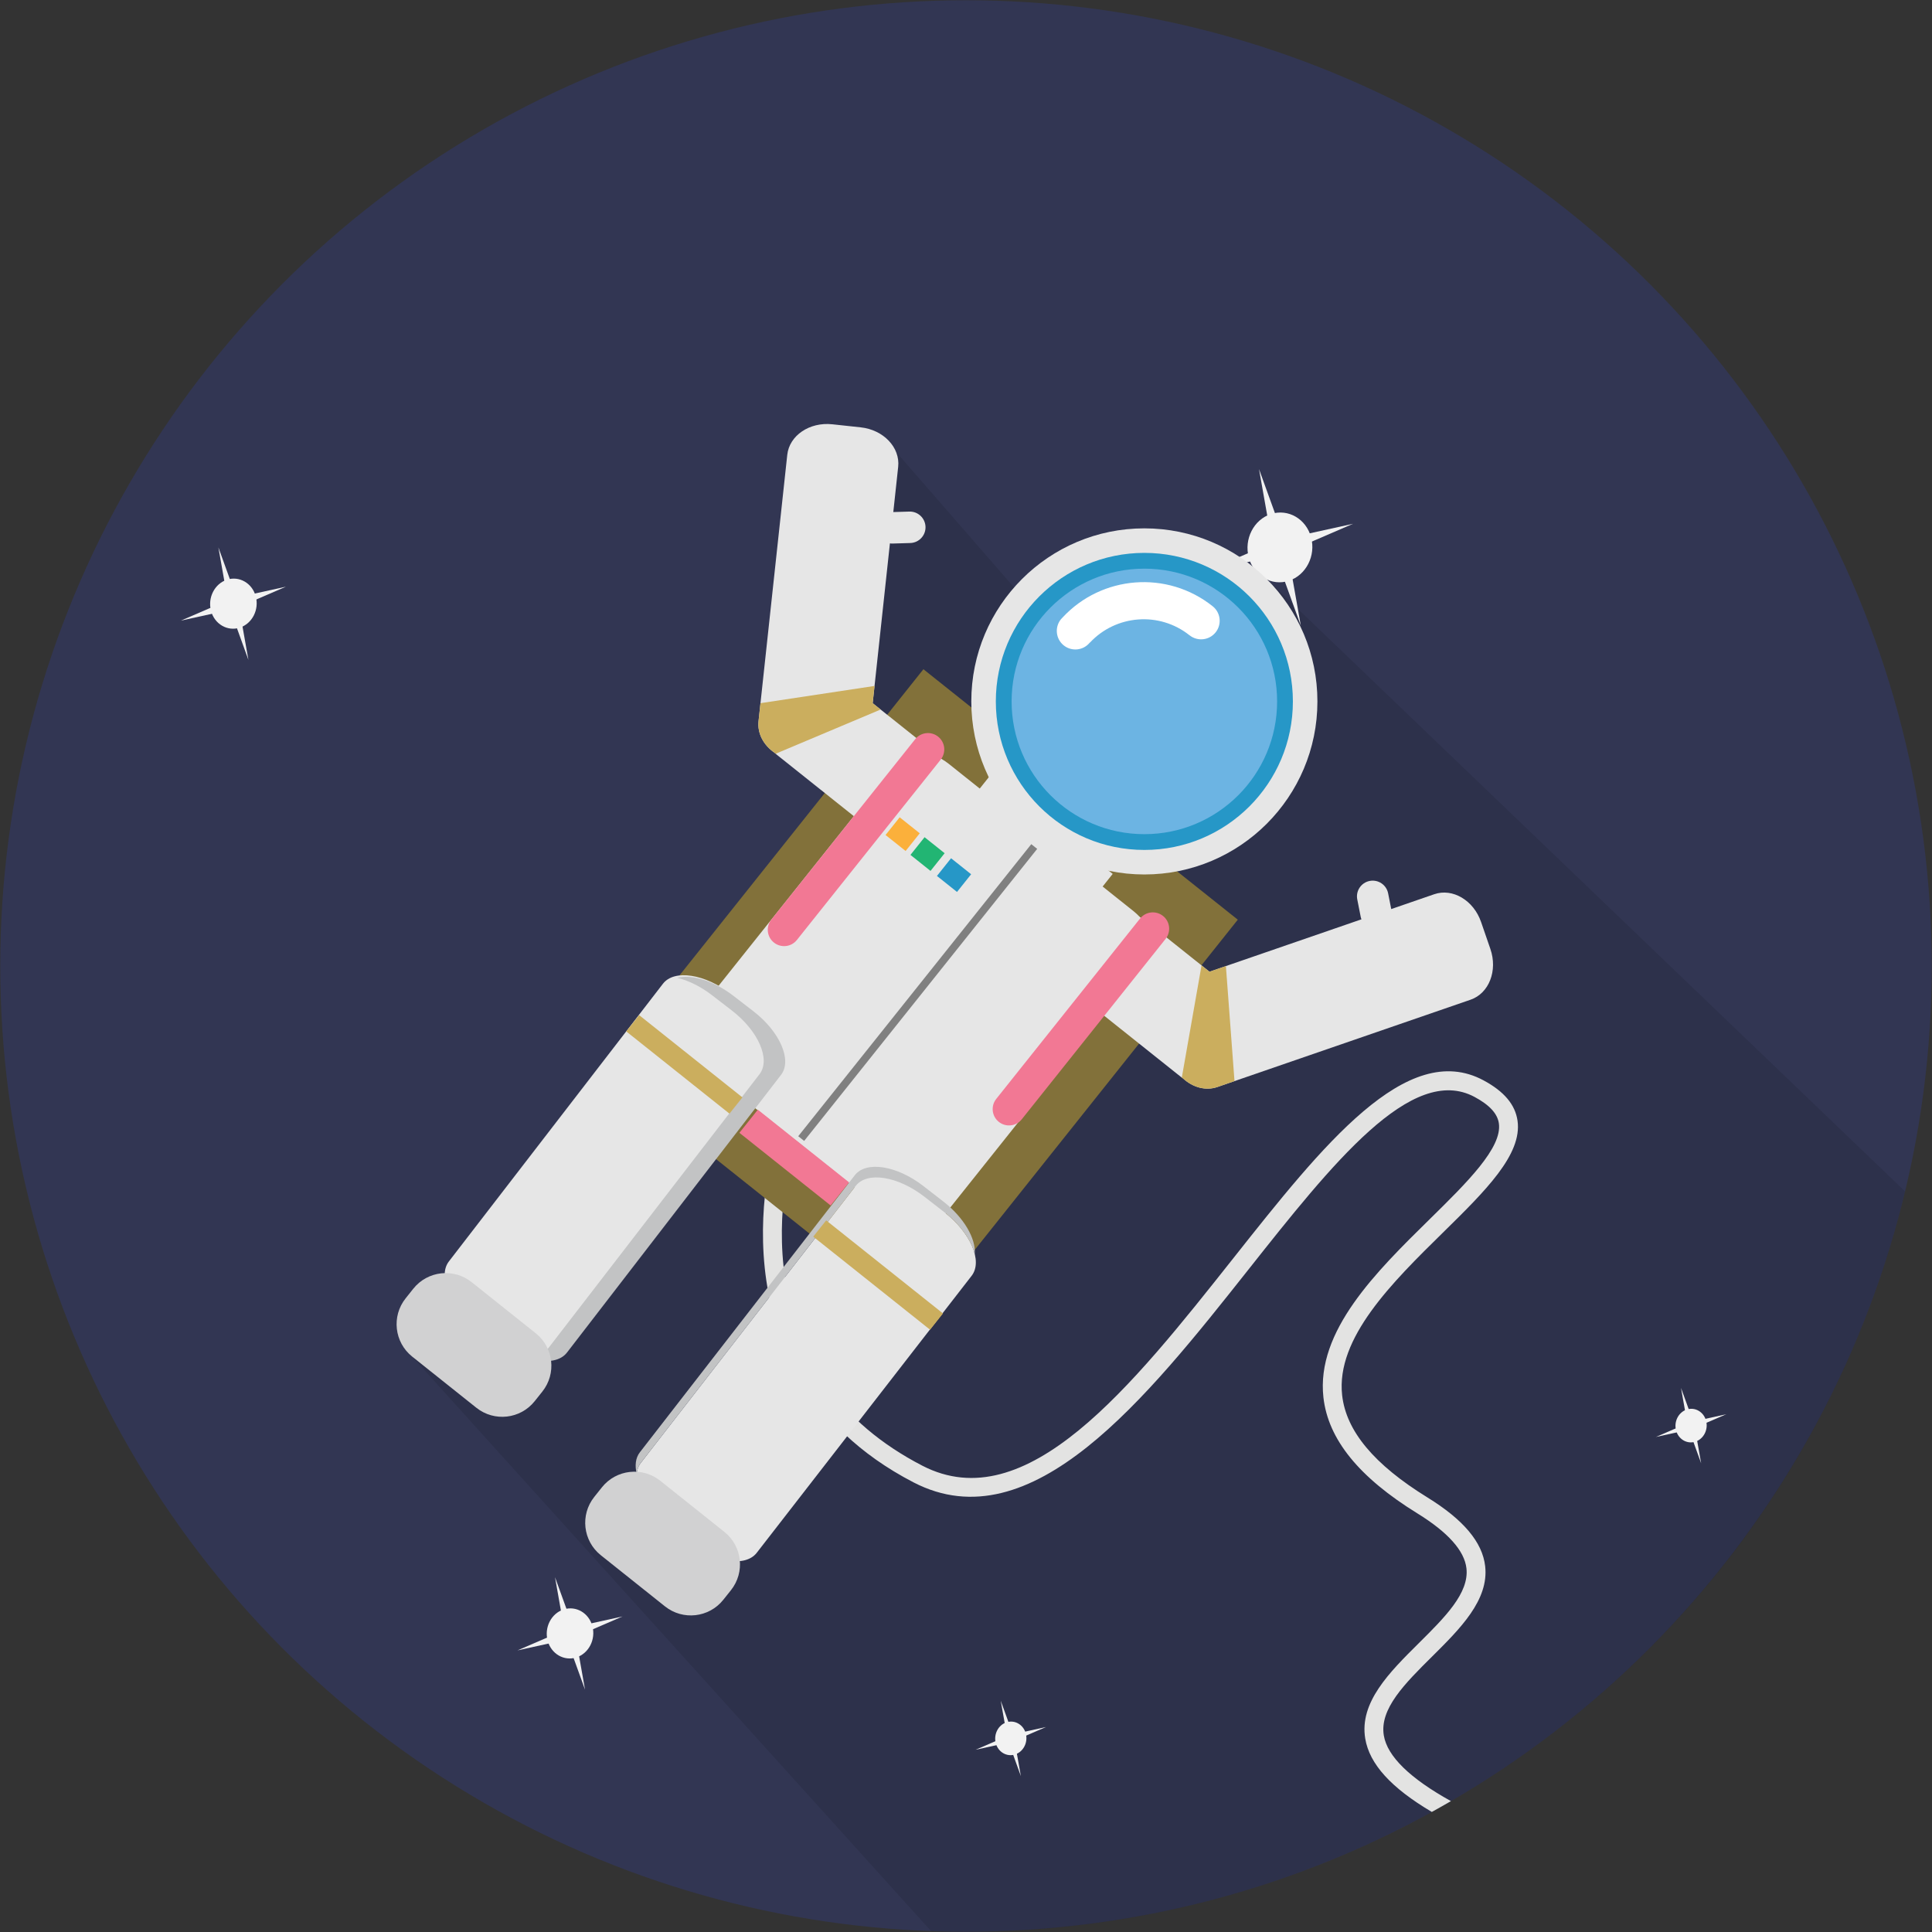 <?xml version="1.0" encoding="utf-8"?>
<!-- Generator: Adobe Illustrator 16.0.0, SVG Export Plug-In . SVG Version: 6.00 Build 0)  -->
<!DOCTYPE svg PUBLIC "-//W3C//DTD SVG 1.1//EN" "http://www.w3.org/Graphics/SVG/1.1/DTD/svg11.dtd">
<svg version="1.1" id="Astronout" xmlns="http://www.w3.org/2000/svg" xmlns:xlink="http://www.w3.org/1999/xlink" x="0px" y="0px"
	 width="512px" height="512px" viewBox="0 0 512 512" enable-background="new 0 0 512 512" xml:space="preserve">
<rect x="0" y="0" width="512" height="512" fill="#333333" stroke="none"/>
<circle id="Background" fill="#323653" cx="256" cy="256" r="255.931"/>
<path id="Shadow" opacity="0.1" d="M498.516,337.772c2.467-7.317,4.563-14.67,6.341-22.037L335.579,153.337l-31.818,42.583
	l-70.384-80.86l-22.194,134.044L109.245,359.521l137.557,152.292C357.068,515.821,461.461,447.666,498.516,337.772z"/>
<g id="Stars">
	<g>
		<path fill="#F2F2F2" d="M347.455,142.4c1.306,4.885-1.34,10.041-5.899,11.52c-4.565,1.474-9.319-1.295-10.624-6.183
			c-1.303-4.888,1.338-10.047,5.895-11.516C341.391,134.747,346.149,137.516,347.455,142.4z"/>
		<polygon fill="#F2F2F2" points="333.649,124.305 337.429,145.636 344.737,165.831 340.955,144.499 		"/>
		<polygon fill="#F2F2F2" points="319.807,151.329 339.693,146.96 358.572,138.809 338.686,143.183 		"/>
	</g>
	<g>
		<path fill="#F2F2F2" d="M271.85,459.405c0.63,2.354-0.645,4.832-2.838,5.543c-2.196,0.712-4.486-0.619-5.115-2.974
			c-0.629-2.354,0.645-4.836,2.839-5.545C268.932,455.718,271.223,457.052,271.85,459.405z"/>
		<polygon fill="#F2F2F2" points="265.202,450.697 267.024,460.965 270.541,470.684 268.723,460.416 		"/>
		<polygon fill="#F2F2F2" points="258.542,463.704 268.118,461.598 277.203,457.678 267.63,459.78 		"/>
	</g>
	<g>
		<path fill="#F2F2F2" d="M452.13,376.514c0.631,2.354-0.644,4.832-2.837,5.543c-2.196,0.712-4.486-0.619-5.115-2.974
			c-0.629-2.354,0.645-4.836,2.839-5.545C449.213,372.826,451.504,374.16,452.13,376.514z"/>
		<polygon fill="#F2F2F2" points="445.483,367.806 447.306,378.073 450.822,387.792 449.004,377.524 		"/>
		<polygon fill="#F2F2F2" points="438.823,380.813 448.398,378.706 457.484,374.786 447.911,376.889 		"/>
	</g>
	<g id="Star_11_">
		<path fill="#F2F2F2" d="M67.787,158.06c0.936,3.509-0.96,7.212-4.235,8.271s-6.692-0.929-7.628-4.437
			c-0.938-3.511,0.96-7.215,4.234-8.271C63.434,152.563,66.849,154.55,67.787,158.06z"/>
		<polygon fill="#F2F2F2" points="57.875,145.068 60.588,160.387 65.833,174.885 63.121,159.567 		"/>
		<polygon fill="#F2F2F2" points="47.935,164.47 62.216,161.333 75.772,155.48 61.491,158.62 		"/>
	</g>
	<g id="Star_1_">
		<path fill="#F2F2F2" d="M156.993,430.957c0.936,3.508-0.96,7.212-4.235,8.271c-3.275,1.059-6.692-0.93-7.627-4.437
			c-0.938-3.512,0.96-7.216,4.233-8.271C152.641,425.461,156.056,427.447,156.993,430.957z"/>
		<polygon fill="#F2F2F2" points="147.082,417.966 149.794,433.284 155.04,447.782 152.328,432.464 		"/>
		<polygon fill="#F2F2F2" points="137.141,437.367 151.422,434.23 164.979,428.378 150.698,431.518 		"/>
	</g>
</g>
<g id="Astronout_3_">
	<path fill="#E3E3E2" d="M366.729,459.932c-1.188-7.063,5.602-13.8,12.79-20.932c7.422-7.364,15.095-14.979,14.065-23.958
		c-0.728-6.342-5.733-12.298-15.305-18.207c-14.14-8.73-21.53-17.585-22.596-27.07c-1.705-15.186,13.37-30.002,26.67-43.074
		c11.317-11.121,21.09-20.727,19.81-29.688c-0.609-4.269-3.56-7.769-9.018-10.701c-20.324-10.922-42.638,17.256-66.259,47.089
		c-26.978,34.073-54.873,69.307-82.474,55.024c-21.845-11.305-34.211-29.041-36.754-52.715c-1.919-17.859,2.758-32.6,2.806-32.746
		l-4.754-1.544c-0.207,0.634-5.028,15.756-3.042,34.641c1.847,17.557,10.189,41.663,39.447,56.805
		c31.258,16.175,61.771-22.362,88.691-56.361c22.283-28.146,43.329-54.729,59.974-45.79c3.96,2.129,6.065,4.42,6.435,7.005
		c0.923,6.461-8.446,15.669-18.365,25.417c-14.113,13.87-30.11,29.593-28.133,47.196c1.247,11.112,9.404,21.176,24.937,30.766
		c8.068,4.981,12.431,9.868,12.965,14.523c0.754,6.57-5.743,13.016-12.621,19.84c-7.775,7.715-15.815,15.693-14.197,25.31
		c1.132,6.729,6.814,13.012,17.643,19.42c1.7-0.937,3.391-1.894,5.069-2.868C373.646,471.285,367.659,465.452,366.729,459.932z"/>
	<g id="Astronout_2_">
		<g id="Astronout_1_">
			
				<rect x="190.66" y="195.809" transform="matrix(0.782 0.623 -0.623 0.782 217.607 -94.551)" fill="#82713A" width="106.539" height="135.811"/>
			<g>
				<circle fill="#E6E6E6" cx="303.268" cy="185.881" r="45.862"/>
				<circle fill="#2697C7" cx="303.267" cy="185.881" r="39.362"/>
				<circle fill="#6CB4E3" cx="303.268" cy="185.881" r="35.181"/>
				<path fill="#FFFFFF" d="M321.377,160.67L321.377,160.67L321.377,160.67c-12.087-9.637-29.437-8.178-39.78,2.973
					c-0.162,0.154-0.317,0.315-0.461,0.495l0,0l0,0l0,0c-1.692,2.123-1.345,5.216,0.779,6.908c2.123,1.693,5.215,1.344,6.909-0.779
					l0.027,0.022c6.879-7.365,18.376-8.315,26.391-1.925l0.006-0.006c2.122,1.692,5.215,1.344,6.909-0.78
					C323.849,165.456,323.499,162.362,321.377,160.67z"/>
			</g>
			<path fill="#E6E6E6" d="M249.795,322.563c-2.884,3.619-9.073,3.482-13.821-0.304l-48.986-39.058
				c-4.749-3.785-6.26-9.788-3.375-13.406l53.971-67.691c2.885-3.618,9.073-3.482,13.822,0.305l48.986,39.057
				c4.748,3.786,6.26,9.789,3.375,13.407L249.795,322.563z"/>
			
				<rect x="249.132" y="215.721" transform="matrix(0.782 0.623 -0.623 0.782 201.877 -118.266)" fill="#E6E6E6" width="41.657" height="27.326"/>
			<g>
				<path fill="#E6E6E6" d="M394.967,251.489l-2.468-7.157c-1.979-5.741-7.535-9.034-12.407-7.354l-11.401,3.932l-0.822-4.167
					c-0.446-2.258-2.639-3.729-4.898-3.283c-2.258,0.447-3.728,2.64-3.282,4.898l0.92,4.657c0.043,0.216,0.115,0.417,0.188,0.617
					l-40.27,13.886l-16.659-13.284c-4.75-3.786-11.669-3.006-15.455,1.743l-2.821,3.539c-3.786,4.749-3.006,11.668,1.742,15.454
					l25.535,20.358c0.207,0.165,0.422,0.31,0.637,0.458c2.567,2.371,5.984,3.362,9.125,2.278l67.101-23.138
					C394.602,263.247,396.947,257.231,394.967,251.489z"/>
				<path fill="#CBAE5E" d="M324.876,256.018l-4.351,1.501l-2.104-1.68l-5.227,29.726c0.104,0.073,0.205,0.151,0.31,0.223
					c2.567,2.371,5.984,3.362,9.125,2.278l4.526-1.562L324.876,256.018z"/>
			</g>
			<g>
				<path fill="#E6E6E6" d="M220.568,112.439l7.527,0.812c6.038,0.652,10.485,5.333,9.932,10.458l-1.293,11.991l4.245-0.126
					c2.301-0.068,4.223,1.742,4.291,4.044c0.068,2.3-1.743,4.222-4.043,4.29l-4.745,0.141c-0.22,0.006-0.433-0.019-0.644-0.046
					l-4.568,42.351l16.66,13.283c4.749,3.787,5.529,10.705,1.743,15.455l-2.822,3.539c-3.786,4.748-10.705,5.529-15.454,1.743
					l-25.535-20.359c-0.207-0.165-0.396-0.343-0.588-0.519c-2.884-1.975-4.61-5.085-4.253-8.388l7.612-70.569
					C209.187,115.415,214.53,111.788,220.568,112.439z"/>
				<path fill="#CBAE5E" d="M231.764,181.779l-0.494,4.575l2.106,1.679l-27.815,11.715c-0.095-0.084-0.193-0.167-0.286-0.252
					c-2.884-1.975-4.61-5.085-4.253-8.388l0.513-4.761L231.764,181.779z"/>
			</g>
			
				<rect x="242.265" y="213.38" transform="matrix(0.782 0.624 -0.624 0.782 217 -94.326)" fill="#808080" width="2" height="98.972"/>
			<g>
				<path fill="#E6E6E6" d="M177.11,404.59c-7.035-5.458-10.298-13.024-7.291-16.903l56.951-73.414
					c3.009-3.879,11.149-2.599,18.187,2.857l5.242,4.068c7.036,5.456,10.299,13.023,7.292,16.903l-56.952,73.414
					c-3.007,3.88-11.149,2.599-18.185-2.858L177.11,404.59z"/>
				<path fill="#C2C3C4" d="M169.819,387.687l56.951-73.414c3.009-3.879,11.149-2.599,18.187,2.857l5.242,4.068
					c4.338,3.363,7.234,7.528,8.119,11.137c0.342-4.08-2.84-9.666-8.369-13.953l-5.243-4.067
					c-7.035-5.458-15.177-6.736-18.186-2.858l-56.95,73.415c-1.154,1.487-1.377,3.519-0.827,5.765
					C168.835,389.524,169.175,388.518,169.819,387.687z"/>
			</g>
			<g>
				<g>
					<path fill="#E6E6E6" d="M126.302,351.171c-7.052-5.436-10.338-12.993-7.342-16.881l56.726-73.588
						c2.997-3.888,11.142-2.633,18.194,2.804l5.255,4.052c7.051,5.434,10.338,12.992,7.341,16.88l-56.727,73.589
						c-2.995,3.888-11.141,2.631-18.192-2.805L126.302,351.171z"/>
				</g>
				<path fill="#C2C3C4" d="M206.979,284.855c2.997-3.889-0.289-11.446-7.341-16.88l-5.254-4.053
					c-5.22-4.023-11.032-5.749-14.919-4.802c2.946,0.713,6.185,2.273,9.222,4.616l5.255,4.051
					c7.052,5.436,10.338,12.993,7.34,16.882l-56.725,73.588c-0.779,1.009-1.912,1.665-3.274,1.997
					c3.89,0.943,7.265,0.401,8.97-1.812L206.979,284.855z"/>
			</g>
			<path fill="#F27894" d="M211.182,249.104c-1.49,1.869-4.213,2.176-6.083,0.685l0,0c-1.869-1.49-2.176-4.213-0.686-6.082
				l38.118-47.808c1.49-1.869,4.212-2.175,6.082-0.685l0,0c1.869,1.49,2.176,4.213,0.687,6.082L211.182,249.104z"/>
			<path fill="#F27894" d="M270.781,296.622c-1.49,1.868-4.214,2.176-6.083,0.685l0,0c-1.869-1.489-2.176-4.213-0.686-6.082
				l38.117-47.807c1.49-1.869,4.213-2.176,6.081-0.687l0,0c1.87,1.491,2.178,4.214,0.688,6.083L270.781,296.622z"/>
			<path fill="#D1D1D2" d="M141.696,371.329c-3.786,4.75-10.705,5.529-15.455,1.743l-16.997-13.552
				c-4.749-3.786-5.529-10.705-1.743-15.454l2.027-2.544c3.786-4.747,10.706-5.528,15.455-1.742l16.997,13.552
				c4.75,3.786,5.529,10.706,1.743,15.454L141.696,371.329z"/>
			<path fill="#D1D1D2" d="M191.68,423.963c-3.786,4.749-10.705,5.529-15.454,1.743l-16.997-13.552
				c-4.749-3.786-5.529-10.705-1.743-15.454l2.028-2.544c3.786-4.748,10.706-5.529,15.454-1.743l16.997,13.552
				c4.749,3.786,5.529,10.706,1.743,15.455L191.68,423.963z"/>
			
				<rect x="163.713" y="279.365" transform="matrix(0.782 0.623 -0.623 0.782 215.4 -51.438)" fill="#CBAE5E" width="35" height="5.508"/>
			
				<rect x="212.748" y="335.207" transform="matrix(0.782 0.623 -0.623 0.782 261.411 -71.259)" fill="#CBAE5E" width="39.593" height="5.509"/>
			
				<rect x="194.882" y="302.912" transform="matrix(0.782 0.623 -0.623 0.782 237.15 -64.208)" fill="#F27894" width="30.915" height="7.835"/>
			
				<rect x="235.876" y="217.901" transform="matrix(0.782 0.624 -0.624 0.782 189.94 -100.993)" fill="#FBB03B" width="6.798" height="5.998"/>
			
				<rect x="242.485" y="223.172" transform="matrix(0.782 0.624 -0.624 0.782 194.658 -103.963)" fill="#22B573" width="6.799" height="5.997"/>
			
				<rect x="249.477" y="228.746" transform="matrix(0.782 0.624 -0.624 0.782 199.689 -107.111)" fill="#2697C7" width="6.799" height="5.998"/>
		</g>
	</g>
</g>
</svg>
